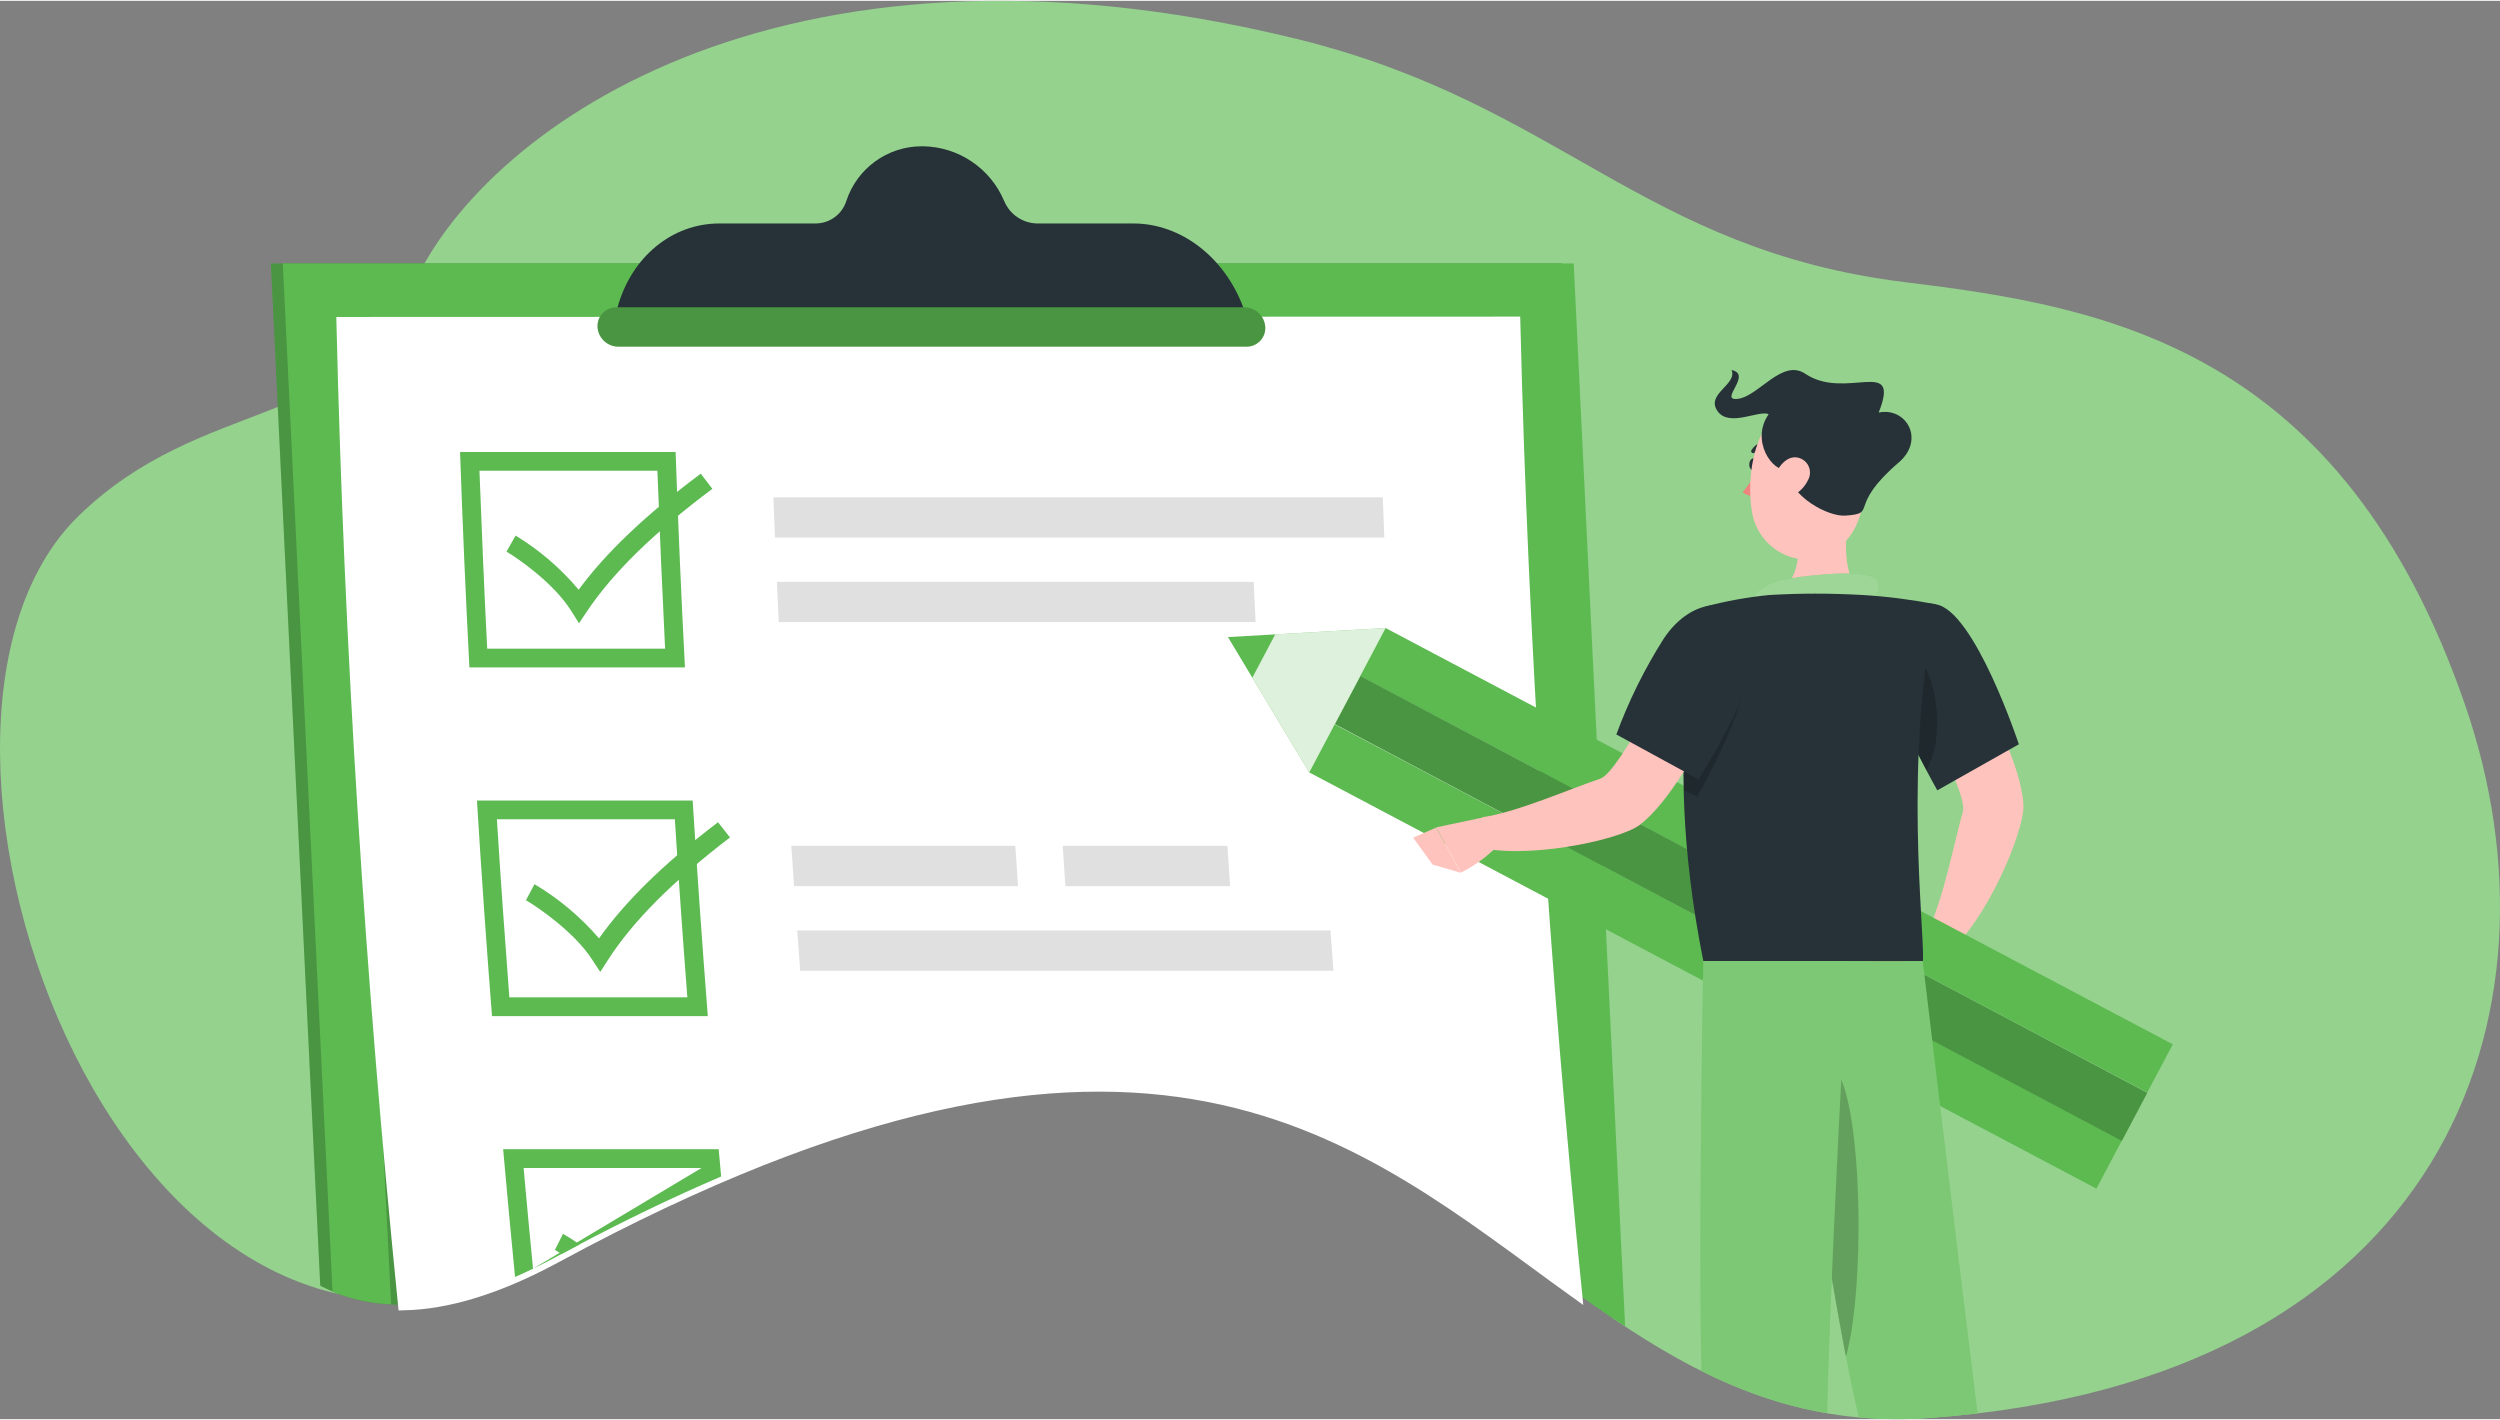 <svg clip-rule="evenodd" fill-rule="evenodd" height="284" image-rendering="optimizeQuality" shape-rendering="geometricPrecision" text-rendering="geometricPrecision" viewBox="0 0 50000000 28367000" width="500" xmlns="http://www.w3.org/2000/svg"><rect x="0" y="0" width="50000000" height="28367000" fill="#808080" stroke="none"/><path d="m38124000 5630000c4014000 490000 8721000 1319000 11183000 8467000 2122000 6164000-402000 13502000-10721000 14246000-9118000 657000-9907000-12735000-27475000-3216000-8534000 4623000-13945000-10526000-9545000-14819000 2503000-2442000 5455000-1692000 6664000-4533000 1323000-3108000 7259000-7578000 17712000-5011000 5265000 1294000 6888000 4220000 12182000 4866000z" fill="#94d28d"/><path d="m31236000 5253000h-25819000l988000 20444000c1158000 604000 2677000 529000 4706000-570000 12576000-6814000 16554000-1889000 21144000 1220000z" fill="#5cba51"/><path d="m31236000 5253000h-25819000l988000 20444000c1158000 604000 2677000 529000 4706000-570000 12576000-6814000 16554000-1889000 21144000 1220000z" fill-opacity=".2"/><path d="m31474000 5253000h-25818000l994000 20560000c1125000 472000 2572000 337000 4461000-686000 12801000-6936000 16694000-1709000 21391000 1385000z" fill="#5cba51"/><path d="m30111000 6435000h-23275000l986000 19634000c916000 40000 1999000-243000 3289000-942000 11786000-6386000 16020000-2461000 20284000 617000z" fill-opacity=".2"/><path d="m30289000 6434000c158000 6463000 583000 12947000 1233000 19401000-4307000-3090000-8508000-7157000-20411000-708000-1172000 634000-2173000 926000-3033000 945000-657000-6534000-1076000-13094000-1231000-19631000z" fill="#fff" stroke="#fff" stroke-miterlimit="22.926" stroke-width="236000"/><path d="m13148000 9398000c44000 1186000 95000 2372000 154000 3559000h-3558000c-60000-1187000-111000-2373000-155000-3559000zm362000-375000h-4309000c50000 1436000 112000 2872000 187000 4309000h4311000c-75000-1436000-137000-2873000-187000-4309000z" fill="#5cba51"/><path d="m27687000 10734000h-12187000c-12000-268000-22000-536000-32000-804000h12187000c10000 268000 21000 536000 32000 804000z" fill="#e0e0e0"/><path d="m25112000 12425000h-9537000c-13000-269000-26000-536000-37000-804000h9536000c13000 268000 26000 536000 38000 804000z" fill="#e0e0e0"/><path d="m13497000 16369000c75000 1187000 158000 2374000 250000 3561000h-3560000c-91000-1187000-175000-2374000-249000-3561000zm352000-375000h-4310000c88000 1437000 188000 2874000 301000 4312000h4316000c-112000-1437000-213000-2874000-303000-4312000z" fill="#5cba51"/><path d="m20360000 17706000h-4480000c-18000-269000-37000-536000-53000-805000h4480000c16000 269000 34000 536000 53000 805000z" fill="#e0e0e0"/><path d="m24602000 17706000h-3294000c-18000-269000-37000-536000-54000-805000h3294000c17000 269000 35000 536000 54000 805000z" fill="#e0e0e0"/><path d="m26669000 19398000h-10665000c-21000-268000-40000-536000-60000-805000h10666000c20000 269000 39000 537000 59000 805000z" fill="#e0e0e0"/><g fill="#5cba51"><path d="m14031000 23343000 30000 328000zm-3370000 2014000c-66000-672000-129000-1343000-189000-2014000h3559000zm3713000-2389000h-4311000c75000 852000 155000 1703000 238000 2555000 118000-52000 238000-107000 360000-166000 147000-72000 296000-147000 450000-230000 1041000-564000 2021000-1046000 2950000-1456000 122000-54000 242000-107000 362000-158000-16000-182000-33000-363000-49000-545000z"/><path d="m11580000 12449000-158000-251000c-345000-549000-1049000-1038000-1292000-1182000l182000-321000c476000 289000 903000 656000 1261000 1083000 542000-738000 1344000-1501000 2442000-2321000l232000 303000c-1172000 877000-1992000 1680000-2509000 2453000z"/><path d="m12005000 19422000-165000-251000c-358000-549000-1075000-1039000-1321000-1183000l171000-321000c486000 289000 923000 656000 1291000 1084000 522000-739000 1303000-1502000 2379000-2323000 80000 101000 160000 202000 240000 304000-1148000 878000-1947000 1680000-2443000 2454000-51000 78000-101000 157000-152000 236000z"/><path d="m11231000 25063000c-52000-34000-97000-61000-133000-81000 54000-112000 112000-216000 163000-322000 114000 67000 224000 137000 332000 211000-120000 64000-240000 126000-362000 192000z"/></g><path d="m24862000 6123000c-379000-1008000-1254000-1670000-2194000-1670000h-1918000c-292000-2000-554000-179000-666000-448000-277000-658000-918000-1089000-1632000-1096000-5000 0-11000 0-16000 0-688000 0-1297000 443000-1510000 1096000-86000 267000-335000 448000-615000 448000-3000 0-6000 0-8000 0h-1917000c-942000 0-1753000 665000-2033000 1670000l-112000 400000h12768000z" fill="#263238"/><path d="m24930000 6917000h-12566000c-220000-2000-401000-175000-414000-394000 0-7000 0-14000 0-20000 0-206000 167000-373000 373000-373000h2000 12567000c219000 2000 400000 174000 413000 393000 1000 7000 1000 14000 1000 21000 0 206000-167000 373000-373000 373000-1000 0-2000 0-3000 0z" fill="#5cba51"/><path d="m24930000 6917000h-12566000c-220000-2000-401000-175000-414000-394000 0-7000 0-14000 0-20000 0-206000 167000-373000 373000-373000h2000 12567000c219000 2000 400000 174000 413000 393000 1000 7000 1000 14000 1000 21000 0 206000-167000 373000-373000 373000-1000 0-2000 0-3000 0z" fill-opacity=".2"/><path d="m37003000 10138000c-112000 601000-176000 1344000 244000 1745000 0 0-241000 609000-1357000 609000-1019000 0-508000-609000-508000-609000 672000-160000 634000-988000 517000-1456000z" fill="#ffc3bd"/><path d="m35061000 11967000c23000-149000 285000-322000 583000-387000s1442000-210000 1792000-65000c349000 144000-61000 572000-61000 572000z" fill="#5cba51"/><path d="m35061000 11967000c23000-149000 285000-322000 583000-387000s1442000-210000 1792000-65000c349000 144000-61000 572000-61000 572000z" fill="#fff" fill-opacity=".4"/><path d="m38947000 12622000-989000 661000s1420000 2526000 1301000 2930000c-162000 551000-388000 1755000-696000 2367000 40000 132000 245000 433000 359000 485000 784000-596000 1576000-2464000 1547000-2987000-69000-1186000-1522000-3456000-1522000-3456000z" fill="#ffc3bd"/><path d="m38563000 18582000-784000-61000 411000 864000s684000 30000 798000-493000z" fill="#b55b52"/><path d="m42438000 22793000-66000 124000-444000 839000-15745000-8325000 509000-963000z" fill="#5cba51"/><path d="m43456000 20870000-325000 614000-184000 347000-15746000-8325000 509000-963000z" fill="#5cba51"/><path d="m42437000 22802000 509000-962000-15739000-8337000-510000 962000z" fill="#5cba51"/><path d="m42437000 22802000 509000-962000-15739000-8337000-510000 962000z" fill-opacity=".2"/><path d="m25504000 12671000-458000 866000 1137000 1894000 1527000-2887000z" fill="#5cba51"/><path d="m25504000 12671000-458000 866000 1137000 1894000 1527000-2887000z" fill="#fff" fill-opacity=".8"/><path d="m24559000 12725000 487000 812000 458000-866000z" fill="#5cba51"/><path d="m37148000 18915000 410000 763000 635000-293000-411000-864000z" fill="#b55b52"/><path d="m38712000 12069000c776000 112000 1665000 2800000 1665000 2800000l-1631000 921000s-718000-1275000-1070000-2227000c-372000-995000 203000-1615000 1036000-1494000z" fill="#263238"/><path d="m38260000 12991000c-353000-323000-136000 1058000 31000 1942000 87000 172000 169000 329000 238000 460000 393000-694000 217000-1957000-269000-2402000z" fill-opacity=".2"/><path d="m34115000 12112000s-969000 2477000-49000 7091000h4394000c30000-671000-394000-3960000 256000-7134000-484000-93000-977000-157000-1470000-186000-308000-17000-622000-27000-932000-27000s-624000 10000-932000 28000c-427000 42000-853000 119000-1267000 228000z" fill="#263238"/><path d="m34790000 13263000-1106000-438000s-1275000 2602000-1680000 2733000c-546000 179000-1666000 672000-2344000 768000-85000 112000-218000 448000-196000 571000 935000 306000 2925000-99000 3337000-420000 946000-730000 1989000-3214000 1989000-3214000z" fill="#ffc3bd"/><path d="m34915000 12967000c-183000-421000-532000-597000-896000-535000-141000 516000-380000 1651000-336000 3360000l261000 125000s1283000-2230000 971000-2950000z" fill-opacity=".2"/><path d="m35089000 12673000c276000 735000-1120000 2896000-1120000 2896000l-1642000-896000c246000-671000 567000-1317000 950000-1920000 576000-862000 1509000-885000 1812000-80000z" fill="#263238"/><path d="m29700000 16324000-977000 207000 495000 904000c273000-135000 522000-317000 734000-535000z" fill="#ffc3bd"/><path d="m28262000 16736000 390000 540000 566000 164000-495000-904000z" fill="#ffc3bd"/><path d="m35142000 9275000c0 66000-41000 112000-85000 112000s-75000-59000-71000-125000c5000-66000 42000-112000 86000-112000 43000 0 75000 59000 70000 125000z" fill="#263238"/><path d="m35200000 9280000c-90000 197000-207000 382000-348000 547000 68000 54000 152000 84000 239000 84000 24000 0 49000-2000 73000-7000z" fill="#ed847e"/><path d="m35058000 9046000c-6000-1000-12000-3000-17000-7000-11000-6000-18000-19000-18000-32000 0-7000 3000-15000 7000-21000 66000-107000 179000-175000 304000-184000 21000 1000 38000 18000 39000 39000 0 22000-18000 40000-39000 40000-97000 8000-184000 63000-234000 146000-7000 12000-20000 20000-34000 20000-3000 0-5000 0-8000-1000z" fill="#263238"/><path d="m37369000 9218000c-97000 808000-112000 1285000-546000 1680000-653000 591000-1633000 162000-1781000-660000-132000-739000 49000-1937000 862000-2214000 116000-41000 239000-61000 363000-61000 614000 0 1111000 497000 1111000 1111000 0 48000-3000 96000-9000 144000z" fill="#ffc3bd"/><path d="m35739000 9376000c-283000 55000-736000-574000-366000-1108000-187000-93000-798000 274000-1027000-69000-230000-342000 407000-525000 285000-815000 433000 89000-280000 629000 131000 576000s885000-812000 1344000-501000c812000 546000 1919000-364000 1468000 775000 553000-112000 931000 542000 404000 996000-1052000 902000-404000 1020000-1071000 1066000-334000 25000-1110000-373000-1168000-920000z" fill="#263238"/><path d="m36159000 9587000c-78000 164000-219000 288000-391000 346000-224000 78000-353000-123000-300000-344000 47000-199000 224000-479000 456000-459000 156000 16000 276000 147000 276000 305000 0 53000-14000 106000-41000 152000z" fill="#ffc3bd"/><path d="m35623000 19203000s931000 6273000 1442000 8624000c32000 149000 70000 318000 112000 503000 448000 41000 916000 49000 1409000 13000 330000-24000 652000-54000 965000-91000-8000-67000-17000-131000-24000-192000-346000-2764000-1072000-8853000-1072000-8853000z" fill="#5cba51"/><path d="m35623000 19203000s931000 6273000 1442000 8624000c32000 149000 70000 318000 112000 503000 448000 41000 916000 49000 1409000 13000 330000-24000 652000-54000 965000-91000-8000-67000-17000-131000-24000-192000-346000-2764000-1072000-8853000-1072000-8853000z" fill="#fff" fill-opacity=".2"/><path d="m36729000 21396000c-69000-98000-132000-132000-190000-112000h-13000c-13000 6000-25000 14000-37000 23000-11000 9000-22000 20000-32000 32000l-18000 23000-23000 37000c-20000 32000-37000 66000-51000 102000-9000 21000-18000 43000-26000 66000-7000 22000-20000 57000-29000 88000-9000 32000-25000 85000-38000 131000 0 13000-5000 24000-9000 36000-3000 12000-12000 52000-18000 77000-5000 26000-10000 45000-14000 68000-10000 43000-19000 89000-28000 136000s-19000 102000-28000 155000c0 18000-6000 36000-9000 55000-11000 67000-22000 135000-32000 206000 249000 1561000 545000 3351000 784000 4600000 12000-41000 24000-83000 34000-129000 48000-208000 87000-421000 112000-632000 212000-1609000 114000-4320000-335000-4962000z" fill-opacity=".2"/><path d="m34066000 19203000s-100000 5488000-36000 8201000c780000 389000 1605000 689000 2512000 844000 1000-72000 3000-142000 5000-208000 67000-2786000 403000-8837000 403000-8837000z" fill="#5cba51"/><path d="m34066000 19203000s-100000 5488000-36000 8201000c780000 389000 1605000 689000 2512000 844000 1000-72000 3000-142000 5000-208000 67000-2786000 403000-8837000 403000-8837000z" fill="#fff" fill-opacity=".2"/></svg>